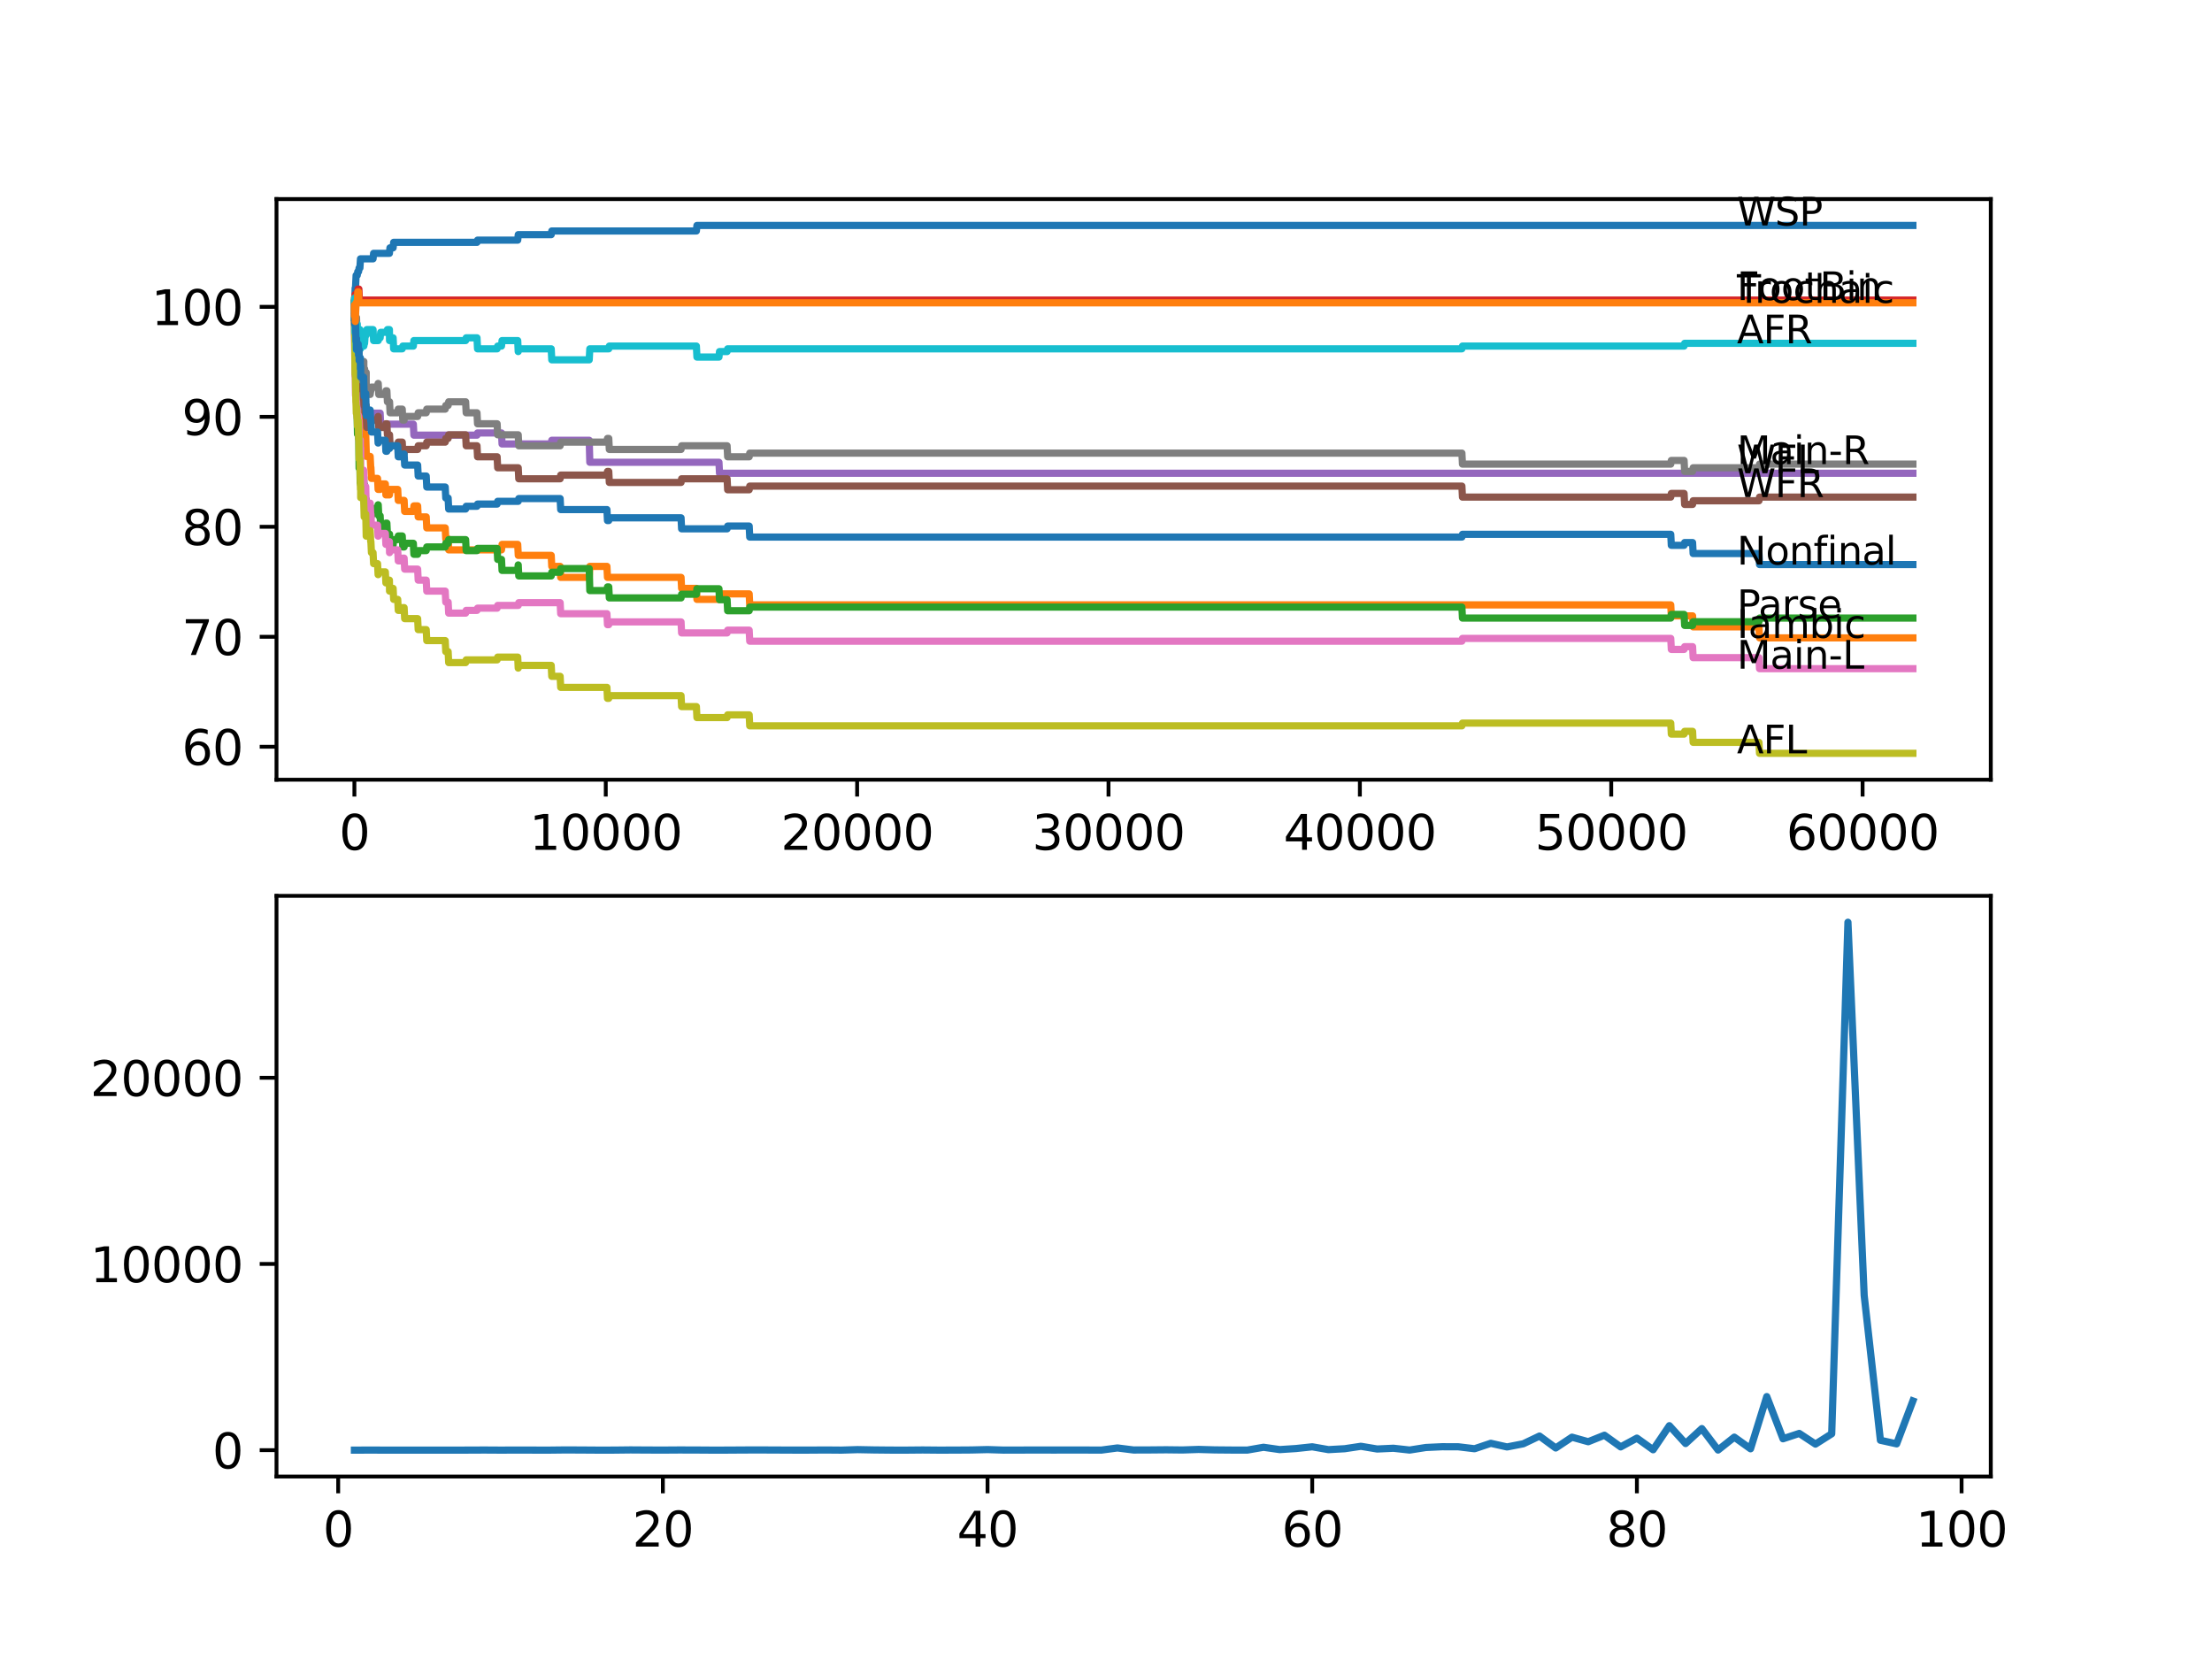 <?xml version="1.0" encoding="utf-8" standalone="no"?>
<!DOCTYPE svg PUBLIC "-//W3C//DTD SVG 1.1//EN"
  "http://www.w3.org/Graphics/SVG/1.1/DTD/svg11.dtd">
<svg xmlns:xlink="http://www.w3.org/1999/xlink" width="460.8pt" height="345.6pt" viewBox="0 0 460.8 345.6" xmlns="http://www.w3.org/2000/svg" version="1.1">
 <defs>
  <style type="text/css">*{stroke-linejoin: round; stroke-linecap: butt}</style>
 </defs>
 <g id="figure_1">
  <g id="patch_1">
   <path d="M 0 345.6 
L 460.8 345.6 
L 460.8 0 
L 0 0 
z
" style="fill: #ffffff"/>
  </g>
  <g id="axes_1">
   <g id="patch_2">
    <path d="M 57.6 162.432 
L 414.72 162.432 
L 414.72 41.472 
L 57.6 41.472 
z
" style="fill: #ffffff"/>
   </g>
   <g id="matplotlib.axis_1">
    <g id="xtick_1">
     <g id="line2d_1">
      <defs>
       <path id="m48890240a0" d="M 0 0 
L 0 3.5 
" style="stroke: #000000; stroke-width: 0.8"/>
      </defs>
      <g>
       <use xlink:href="#m48890240a0" x="73.827" y="162.432" style="stroke: #000000; stroke-width: 0.8"/>
      </g>
     </g>
     <g id="text_1">
      <!-- 0 -->
      <g transform="translate(70.646 177.03)scale(0.1 -0.1)">
       <defs>
        <path id="DejaVuSans-30" d="M 2034 4250 
Q 1547 4250 1301 3770 
Q 1056 3291 1056 2328 
Q 1056 1369 1301 889 
Q 1547 409 2034 409 
Q 2525 409 2770 889 
Q 3016 1369 3016 2328 
Q 3016 3291 2770 3770 
Q 2525 4250 2034 4250 
z
M 2034 4750 
Q 2819 4750 3233 4129 
Q 3647 3509 3647 2328 
Q 3647 1150 3233 529 
Q 2819 -91 2034 -91 
Q 1250 -91 836 529 
Q 422 1150 422 2328 
Q 422 3509 836 4129 
Q 1250 4750 2034 4750 
z
" transform="scale(0.016)"/>
       </defs>
       <use xlink:href="#DejaVuSans-30"/>
      </g>
     </g>
    </g>
    <g id="xtick_2">
     <g id="line2d_2">
      <g>
       <use xlink:href="#m48890240a0" x="126.192" y="162.432" style="stroke: #000000; stroke-width: 0.8"/>
      </g>
     </g>
     <g id="text_2">
      <!-- 10000 -->
      <g transform="translate(110.286 177.03)scale(0.1 -0.1)">
       <defs>
        <path id="DejaVuSans-31" d="M 794 531 
L 1825 531 
L 1825 4091 
L 703 3866 
L 703 4441 
L 1819 4666 
L 2450 4666 
L 2450 531 
L 3481 531 
L 3481 0 
L 794 0 
L 794 531 
z
" transform="scale(0.016)"/>
       </defs>
       <use xlink:href="#DejaVuSans-31"/>
       <use xlink:href="#DejaVuSans-30" x="63.623"/>
       <use xlink:href="#DejaVuSans-30" x="127.246"/>
       <use xlink:href="#DejaVuSans-30" x="190.869"/>
       <use xlink:href="#DejaVuSans-30" x="254.492"/>
      </g>
     </g>
    </g>
    <g id="xtick_3">
     <g id="line2d_3">
      <g>
       <use xlink:href="#m48890240a0" x="178.556" y="162.432" style="stroke: #000000; stroke-width: 0.8"/>
      </g>
     </g>
     <g id="text_3">
      <!-- 20000 -->
      <g transform="translate(162.65 177.03)scale(0.1 -0.1)">
       <defs>
        <path id="DejaVuSans-32" d="M 1228 531 
L 3431 531 
L 3431 0 
L 469 0 
L 469 531 
Q 828 903 1448 1529 
Q 2069 2156 2228 2338 
Q 2531 2678 2651 2914 
Q 2772 3150 2772 3378 
Q 2772 3750 2511 3984 
Q 2250 4219 1831 4219 
Q 1534 4219 1204 4116 
Q 875 4013 500 3803 
L 500 4441 
Q 881 4594 1212 4672 
Q 1544 4750 1819 4750 
Q 2544 4750 2975 4387 
Q 3406 4025 3406 3419 
Q 3406 3131 3298 2873 
Q 3191 2616 2906 2266 
Q 2828 2175 2409 1742 
Q 1991 1309 1228 531 
z
" transform="scale(0.016)"/>
       </defs>
       <use xlink:href="#DejaVuSans-32"/>
       <use xlink:href="#DejaVuSans-30" x="63.623"/>
       <use xlink:href="#DejaVuSans-30" x="127.246"/>
       <use xlink:href="#DejaVuSans-30" x="190.869"/>
       <use xlink:href="#DejaVuSans-30" x="254.492"/>
      </g>
     </g>
    </g>
    <g id="xtick_4">
     <g id="line2d_4">
      <g>
       <use xlink:href="#m48890240a0" x="230.921" y="162.432" style="stroke: #000000; stroke-width: 0.8"/>
      </g>
     </g>
     <g id="text_4">
      <!-- 30000 -->
      <g transform="translate(215.015 177.03)scale(0.1 -0.1)">
       <defs>
        <path id="DejaVuSans-33" d="M 2597 2516 
Q 3050 2419 3304 2112 
Q 3559 1806 3559 1356 
Q 3559 666 3084 287 
Q 2609 -91 1734 -91 
Q 1441 -91 1130 -33 
Q 819 25 488 141 
L 488 750 
Q 750 597 1062 519 
Q 1375 441 1716 441 
Q 2309 441 2620 675 
Q 2931 909 2931 1356 
Q 2931 1769 2642 2001 
Q 2353 2234 1838 2234 
L 1294 2234 
L 1294 2753 
L 1863 2753 
Q 2328 2753 2575 2939 
Q 2822 3125 2822 3475 
Q 2822 3834 2567 4026 
Q 2313 4219 1838 4219 
Q 1578 4219 1281 4162 
Q 984 4106 628 3988 
L 628 4550 
Q 988 4650 1302 4700 
Q 1616 4750 1894 4750 
Q 2613 4750 3031 4423 
Q 3450 4097 3450 3541 
Q 3450 3153 3228 2886 
Q 3006 2619 2597 2516 
z
" transform="scale(0.016)"/>
       </defs>
       <use xlink:href="#DejaVuSans-33"/>
       <use xlink:href="#DejaVuSans-30" x="63.623"/>
       <use xlink:href="#DejaVuSans-30" x="127.246"/>
       <use xlink:href="#DejaVuSans-30" x="190.869"/>
       <use xlink:href="#DejaVuSans-30" x="254.492"/>
      </g>
     </g>
    </g>
    <g id="xtick_5">
     <g id="line2d_5">
      <g>
       <use xlink:href="#m48890240a0" x="283.285" y="162.432" style="stroke: #000000; stroke-width: 0.8"/>
      </g>
     </g>
     <g id="text_5">
      <!-- 40000 -->
      <g transform="translate(267.379 177.03)scale(0.1 -0.1)">
       <defs>
        <path id="DejaVuSans-34" d="M 2419 4116 
L 825 1625 
L 2419 1625 
L 2419 4116 
z
M 2253 4666 
L 3047 4666 
L 3047 1625 
L 3713 1625 
L 3713 1100 
L 3047 1100 
L 3047 0 
L 2419 0 
L 2419 1100 
L 313 1100 
L 313 1709 
L 2253 4666 
z
" transform="scale(0.016)"/>
       </defs>
       <use xlink:href="#DejaVuSans-34"/>
       <use xlink:href="#DejaVuSans-30" x="63.623"/>
       <use xlink:href="#DejaVuSans-30" x="127.246"/>
       <use xlink:href="#DejaVuSans-30" x="190.869"/>
       <use xlink:href="#DejaVuSans-30" x="254.492"/>
      </g>
     </g>
    </g>
    <g id="xtick_6">
     <g id="line2d_6">
      <g>
       <use xlink:href="#m48890240a0" x="335.65" y="162.432" style="stroke: #000000; stroke-width: 0.8"/>
      </g>
     </g>
     <g id="text_6">
      <!-- 50000 -->
      <g transform="translate(319.744 177.03)scale(0.1 -0.1)">
       <defs>
        <path id="DejaVuSans-35" d="M 691 4666 
L 3169 4666 
L 3169 4134 
L 1269 4134 
L 1269 2991 
Q 1406 3038 1543 3061 
Q 1681 3084 1819 3084 
Q 2600 3084 3056 2656 
Q 3513 2228 3513 1497 
Q 3513 744 3044 326 
Q 2575 -91 1722 -91 
Q 1428 -91 1123 -41 
Q 819 9 494 109 
L 494 744 
Q 775 591 1075 516 
Q 1375 441 1709 441 
Q 2250 441 2565 725 
Q 2881 1009 2881 1497 
Q 2881 1984 2565 2268 
Q 2250 2553 1709 2553 
Q 1456 2553 1204 2497 
Q 953 2441 691 2322 
L 691 4666 
z
" transform="scale(0.016)"/>
       </defs>
       <use xlink:href="#DejaVuSans-35"/>
       <use xlink:href="#DejaVuSans-30" x="63.623"/>
       <use xlink:href="#DejaVuSans-30" x="127.246"/>
       <use xlink:href="#DejaVuSans-30" x="190.869"/>
       <use xlink:href="#DejaVuSans-30" x="254.492"/>
      </g>
     </g>
    </g>
    <g id="xtick_7">
     <g id="line2d_7">
      <g>
       <use xlink:href="#m48890240a0" x="388.014" y="162.432" style="stroke: #000000; stroke-width: 0.8"/>
      </g>
     </g>
     <g id="text_7">
      <!-- 60000 -->
      <g transform="translate(372.108 177.03)scale(0.1 -0.1)">
       <defs>
        <path id="DejaVuSans-36" d="M 2113 2584 
Q 1688 2584 1439 2293 
Q 1191 2003 1191 1497 
Q 1191 994 1439 701 
Q 1688 409 2113 409 
Q 2538 409 2786 701 
Q 3034 994 3034 1497 
Q 3034 2003 2786 2293 
Q 2538 2584 2113 2584 
z
M 3366 4563 
L 3366 3988 
Q 3128 4100 2886 4159 
Q 2644 4219 2406 4219 
Q 1781 4219 1451 3797 
Q 1122 3375 1075 2522 
Q 1259 2794 1537 2939 
Q 1816 3084 2150 3084 
Q 2853 3084 3261 2657 
Q 3669 2231 3669 1497 
Q 3669 778 3244 343 
Q 2819 -91 2113 -91 
Q 1303 -91 875 529 
Q 447 1150 447 2328 
Q 447 3434 972 4092 
Q 1497 4750 2381 4750 
Q 2619 4750 2861 4703 
Q 3103 4656 3366 4563 
z
" transform="scale(0.016)"/>
       </defs>
       <use xlink:href="#DejaVuSans-36"/>
       <use xlink:href="#DejaVuSans-30" x="63.623"/>
       <use xlink:href="#DejaVuSans-30" x="127.246"/>
       <use xlink:href="#DejaVuSans-30" x="190.869"/>
       <use xlink:href="#DejaVuSans-30" x="254.492"/>
      </g>
     </g>
    </g>
   </g>
   <g id="matplotlib.axis_2">
    <g id="ytick_1">
     <g id="line2d_8">
      <defs>
       <path id="m3aabf411fd" d="M 0 0 
L -3.5 0 
" style="stroke: #000000; stroke-width: 0.8"/>
      </defs>
      <g>
       <use xlink:href="#m3aabf411fd" x="57.6" y="155.559" style="stroke: #000000; stroke-width: 0.8"/>
      </g>
     </g>
     <g id="text_8">
      <!-- 60 -->
      <g transform="translate(37.875 159.358)scale(0.1 -0.1)">
       <use xlink:href="#DejaVuSans-36"/>
       <use xlink:href="#DejaVuSans-30" x="63.623"/>
      </g>
     </g>
    </g>
    <g id="ytick_2">
     <g id="line2d_9">
      <g>
       <use xlink:href="#m3aabf411fd" x="57.6" y="132.65" style="stroke: #000000; stroke-width: 0.8"/>
      </g>
     </g>
     <g id="text_9">
      <!-- 70 -->
      <g transform="translate(37.875 136.449)scale(0.1 -0.1)">
       <defs>
        <path id="DejaVuSans-37" d="M 525 4666 
L 3525 4666 
L 3525 4397 
L 1831 0 
L 1172 0 
L 2766 4134 
L 525 4134 
L 525 4666 
z
" transform="scale(0.016)"/>
       </defs>
       <use xlink:href="#DejaVuSans-37"/>
       <use xlink:href="#DejaVuSans-30" x="63.623"/>
      </g>
     </g>
    </g>
    <g id="ytick_3">
     <g id="line2d_10">
      <g>
       <use xlink:href="#m3aabf411fd" x="57.6" y="109.741" style="stroke: #000000; stroke-width: 0.8"/>
      </g>
     </g>
     <g id="text_10">
      <!-- 80 -->
      <g transform="translate(37.875 113.54)scale(0.1 -0.1)">
       <defs>
        <path id="DejaVuSans-38" d="M 2034 2216 
Q 1584 2216 1326 1975 
Q 1069 1734 1069 1313 
Q 1069 891 1326 650 
Q 1584 409 2034 409 
Q 2484 409 2743 651 
Q 3003 894 3003 1313 
Q 3003 1734 2745 1975 
Q 2488 2216 2034 2216 
z
M 1403 2484 
Q 997 2584 770 2862 
Q 544 3141 544 3541 
Q 544 4100 942 4425 
Q 1341 4750 2034 4750 
Q 2731 4750 3128 4425 
Q 3525 4100 3525 3541 
Q 3525 3141 3298 2862 
Q 3072 2584 2669 2484 
Q 3125 2378 3379 2068 
Q 3634 1759 3634 1313 
Q 3634 634 3220 271 
Q 2806 -91 2034 -91 
Q 1263 -91 848 271 
Q 434 634 434 1313 
Q 434 1759 690 2068 
Q 947 2378 1403 2484 
z
M 1172 3481 
Q 1172 3119 1398 2916 
Q 1625 2713 2034 2713 
Q 2441 2713 2670 2916 
Q 2900 3119 2900 3481 
Q 2900 3844 2670 4047 
Q 2441 4250 2034 4250 
Q 1625 4250 1398 4047 
Q 1172 3844 1172 3481 
z
" transform="scale(0.016)"/>
       </defs>
       <use xlink:href="#DejaVuSans-38"/>
       <use xlink:href="#DejaVuSans-30" x="63.623"/>
      </g>
     </g>
    </g>
    <g id="ytick_4">
     <g id="line2d_11">
      <g>
       <use xlink:href="#m3aabf411fd" x="57.6" y="86.832" style="stroke: #000000; stroke-width: 0.8"/>
      </g>
     </g>
     <g id="text_11">
      <!-- 90 -->
      <g transform="translate(37.875 90.631)scale(0.1 -0.1)">
       <defs>
        <path id="DejaVuSans-39" d="M 703 97 
L 703 672 
Q 941 559 1184 500 
Q 1428 441 1663 441 
Q 2288 441 2617 861 
Q 2947 1281 2994 2138 
Q 2813 1869 2534 1725 
Q 2256 1581 1919 1581 
Q 1219 1581 811 2004 
Q 403 2428 403 3163 
Q 403 3881 828 4315 
Q 1253 4750 1959 4750 
Q 2769 4750 3195 4129 
Q 3622 3509 3622 2328 
Q 3622 1225 3098 567 
Q 2575 -91 1691 -91 
Q 1453 -91 1209 -44 
Q 966 3 703 97 
z
M 1959 2075 
Q 2384 2075 2632 2365 
Q 2881 2656 2881 3163 
Q 2881 3666 2632 3958 
Q 2384 4250 1959 4250 
Q 1534 4250 1286 3958 
Q 1038 3666 1038 3163 
Q 1038 2656 1286 2365 
Q 1534 2075 1959 2075 
z
" transform="scale(0.016)"/>
       </defs>
       <use xlink:href="#DejaVuSans-39"/>
       <use xlink:href="#DejaVuSans-30" x="63.623"/>
      </g>
     </g>
    </g>
    <g id="ytick_5">
     <g id="line2d_12">
      <g>
       <use xlink:href="#m3aabf411fd" x="57.6" y="63.923" style="stroke: #000000; stroke-width: 0.8"/>
      </g>
     </g>
     <g id="text_12">
      <!-- 100 -->
      <g transform="translate(31.512 67.722)scale(0.1 -0.1)">
       <use xlink:href="#DejaVuSans-31"/>
       <use xlink:href="#DejaVuSans-30" x="63.623"/>
       <use xlink:href="#DejaVuSans-30" x="127.246"/>
      </g>
     </g>
    </g>
   </g>
   <g id="line2d_13">
    <path d="M 73.833 63.923 
L 73.859 63.923 
L 73.985 60.028 
L 74.053 60.028 
L 74.184 57.356 
L 74.414 57.356 
L 74.529 56.592 
L 74.692 56.592 
L 74.807 55.828 
L 74.974 55.828 
L 75.095 53.919 
L 77.713 53.919 
L 77.828 52.774 
L 81.122 52.774 
L 81.237 51.628 
L 81.892 51.628 
L 82.007 50.483 
L 99.366 50.483 
L 99.481 50.025 
L 107.849 50.025 
L 107.964 48.879 
L 114.829 48.879 
L 114.944 48.116 
L 145.069 48.116 
L 145.185 46.97 
L 398.487 46.97 
L 398.487 46.97 
" clip-path="url(#p9bc04502f2)" style="fill: none; stroke: #1f77b4; stroke-width: 1.5; stroke-linecap: square"/>
   </g>
   <g id="line2d_14">
    <path d="M 73.833 66.214 
L 73.848 66.214 
L 73.869 64.992 
L 73.875 67.283 
L 73.943 66.825 
L 73.953 69.116 
L 74.053 66.825 
L 74.058 66.825 
L 74.189 75.988 
L 74.225 75.988 
L 74.278 74.079 
L 74.283 76.37 
L 74.341 75.225 
L 74.403 75.225 
L 74.424 73.316 
L 74.477 77.897 
L 74.498 77.897 
L 74.618 77.897 
L 74.733 80.188 
L 74.739 80.188 
L 74.807 76.752 
L 74.854 79.043 
L 74.964 79.043 
L 74.974 77.897 
L 75.042 82.479 
L 75.058 82.479 
L 75.063 82.479 
L 75.184 87.061 
L 75.749 87.061 
L 75.87 91.643 
L 75.995 91.643 
L 76.111 90.497 
L 76.194 90.497 
L 76.315 95.079 
L 77.111 95.079 
L 77.226 97.37 
L 77.263 97.37 
L 77.378 99.661 
L 78.65 99.661 
L 78.765 101.952 
L 79.19 101.952 
L 79.305 100.807 
L 80.274 100.807 
L 80.389 103.097 
L 81.122 103.097 
L 81.237 101.952 
L 82.85 101.952 
L 82.965 104.243 
L 84.185 104.243 
L 84.3 106.534 
L 86.107 106.534 
L 86.222 105.388 
L 87.002 105.388 
L 87.118 107.679 
L 88.788 107.679 
L 88.903 109.97 
L 92.747 109.97 
L 92.862 112.261 
L 93.354 112.261 
L 93.469 114.552 
L 104.471 114.552 
L 104.586 113.407 
L 107.849 113.407 
L 107.964 115.697 
L 114.829 115.697 
L 114.944 117.988 
L 116.688 117.988 
L 116.803 120.279 
L 122.746 120.279 
L 122.867 117.988 
L 126.433 117.988 
L 126.548 120.279 
L 141.875 120.279 
L 141.99 122.57 
L 145.069 122.57 
L 145.185 124.861 
L 149.772 124.861 
L 149.887 123.716 
L 156.066 123.716 
L 156.181 126.007 
L 348.05 126.007 
L 348.165 128.297 
L 352.595 128.297 
L 352.71 130.588 
L 366.425 130.588 
L 366.54 132.879 
L 398.487 132.879 
L 398.487 132.879 
" clip-path="url(#p9bc04502f2)" style="fill: none; stroke: #ff7f0e; stroke-width: 1.5; stroke-linecap: square"/>
   </g>
   <g id="line2d_15">
    <path d="M 73.833 63.159 
L 73.964 74.041 
L 74.016 74.041 
L 74.131 78.05 
L 74.225 75.95 
L 74.231 78.241 
L 74.236 78.241 
L 74.262 78.241 
L 74.388 86.641 
L 74.403 86.641 
L 74.472 90.459 
L 74.519 89.887 
L 74.618 89.887 
L 74.686 89.123 
L 74.692 91.414 
L 74.723 90.65 
L 74.739 90.65 
L 74.807 97.523 
L 74.859 96.759 
L 74.964 96.759 
L 75.037 100.577 
L 75.079 98.668 
L 75.095 98.668 
L 75.137 100.959 
L 75.205 100.196 
L 75.749 100.196 
L 75.791 99.432 
L 75.796 101.723 
L 75.854 100.959 
L 75.948 100.959 
L 76.069 105.541 
L 76.194 105.541 
L 76.289 104.014 
L 76.294 106.305 
L 76.299 106.305 
L 76.304 106.305 
L 76.42 108.596 
L 77.111 108.596 
L 77.226 107.832 
L 77.263 107.832 
L 77.378 107.068 
L 77.713 107.068 
L 77.828 105.923 
L 78.65 105.923 
L 78.765 105.159 
L 78.792 105.159 
L 78.907 107.45 
L 79.19 107.45 
L 79.305 109.741 
L 80.274 109.741 
L 80.389 108.977 
L 80.593 108.977 
L 80.708 111.268 
L 81.148 111.268 
L 81.263 113.559 
L 81.892 113.559 
L 82.007 112.414 
L 82.85 112.414 
L 82.965 111.65 
L 83.792 111.65 
L 83.908 113.941 
L 84.185 113.941 
L 84.3 113.177 
L 86.107 113.177 
L 86.222 115.468 
L 87.002 115.468 
L 87.118 114.705 
L 88.788 114.705 
L 88.903 113.941 
L 92.747 113.941 
L 92.862 113.177 
L 93.354 113.177 
L 93.469 112.414 
L 96.999 112.414 
L 97.114 114.705 
L 99.366 114.705 
L 99.481 114.247 
L 103.56 114.247 
L 103.675 116.537 
L 104.471 116.537 
L 104.586 118.828 
L 107.849 118.828 
L 107.953 117.683 
L 108.069 119.974 
L 114.829 119.974 
L 114.944 119.21 
L 116.688 119.21 
L 116.803 118.447 
L 122.746 118.447 
L 122.867 123.028 
L 126.433 123.028 
L 126.548 122.265 
L 126.815 122.265 
L 126.93 124.556 
L 141.875 124.556 
L 141.99 123.792 
L 145.069 123.792 
L 145.185 122.647 
L 149.772 122.647 
L 149.887 124.937 
L 151.468 124.937 
L 151.584 127.228 
L 156.066 127.228 
L 156.181 126.465 
L 304.54 126.465 
L 304.655 128.756 
L 348.05 128.756 
L 348.165 127.992 
L 350.825 127.992 
L 350.94 130.283 
L 352.595 130.283 
L 352.71 129.519 
L 366.425 129.519 
L 366.54 128.756 
L 398.487 128.756 
L 398.487 128.756 
" clip-path="url(#p9bc04502f2)" style="fill: none; stroke: #2ca02c; stroke-width: 1.5; stroke-linecap: square"/>
   </g>
   <g id="line2d_16">
    <path d="M 73.833 63.923 
L 73.974 61.365 
L 74.466 61.365 
L 74.587 60.219 
L 74.76 60.219 
L 74.875 62.51 
L 398.487 62.51 
L 398.487 62.51 
" clip-path="url(#p9bc04502f2)" style="fill: none; stroke: #d62728; stroke-width: 1.5; stroke-linecap: square"/>
   </g>
   <g id="line2d_17">
    <path d="M 73.833 63.923 
L 73.943 73.85 
L 73.964 73.087 
L 74.016 73.087 
L 74.131 75.377 
L 74.252 73.85 
L 74.262 73.85 
L 74.383 78.432 
L 74.403 78.432 
L 74.519 80.723 
L 74.692 80.723 
L 74.739 79.959 
L 74.744 82.25 
L 74.791 82.25 
L 74.964 82.25 
L 74.974 84.541 
L 75.074 83.777 
L 75.995 83.777 
L 76.111 86.068 
L 79.19 86.068 
L 79.305 88.359 
L 86.107 88.359 
L 86.222 90.65 
L 99.366 90.65 
L 99.481 90.192 
L 104.471 90.192 
L 104.586 92.483 
L 114.829 92.483 
L 114.944 91.719 
L 122.746 91.719 
L 122.867 96.301 
L 149.772 96.301 
L 149.887 98.592 
L 398.487 98.592 
L 398.487 98.592 
" clip-path="url(#p9bc04502f2)" style="fill: none; stroke: #9467bd; stroke-width: 1.5; stroke-linecap: square"/>
   </g>
   <g id="line2d_18">
    <path d="M 73.833 63.159 
L 73.885 67.741 
L 73.953 67.283 
L 73.958 67.283 
L 74.074 71.292 
L 74.163 71.292 
L 74.267 70.719 
L 74.383 74.537 
L 74.466 74.537 
L 74.582 76.828 
L 74.618 76.828 
L 74.686 76.065 
L 74.692 78.356 
L 74.718 78.356 
L 74.744 78.356 
L 74.807 80.647 
L 74.854 79.883 
L 74.995 79.883 
L 75.11 83.701 
L 75.137 83.701 
L 75.252 82.937 
L 75.749 82.937 
L 75.791 82.174 
L 75.796 84.465 
L 75.854 83.701 
L 75.948 83.701 
L 76.063 85.992 
L 76.194 85.992 
L 76.289 84.465 
L 76.294 86.756 
L 76.299 86.756 
L 76.304 86.756 
L 76.42 89.047 
L 77.111 89.047 
L 77.226 88.283 
L 77.263 88.283 
L 77.378 87.519 
L 78.65 87.519 
L 78.765 86.756 
L 78.792 86.756 
L 78.907 89.047 
L 80.274 89.047 
L 80.389 88.283 
L 80.593 88.283 
L 80.708 90.574 
L 81.148 90.574 
L 81.263 92.865 
L 82.85 92.865 
L 82.965 92.101 
L 83.792 92.101 
L 83.908 94.392 
L 84.185 94.392 
L 84.3 93.628 
L 87.002 93.628 
L 87.118 92.865 
L 88.788 92.865 
L 88.903 92.101 
L 92.747 92.101 
L 92.862 91.337 
L 93.354 91.337 
L 93.469 90.574 
L 96.999 90.574 
L 97.114 92.865 
L 99.366 92.865 
L 99.481 95.156 
L 103.56 95.156 
L 103.675 97.447 
L 107.953 97.447 
L 108.069 99.737 
L 116.688 99.737 
L 116.803 98.974 
L 126.433 98.974 
L 126.548 98.21 
L 126.815 98.21 
L 126.93 100.501 
L 141.875 100.501 
L 141.99 99.737 
L 151.468 99.737 
L 151.584 102.028 
L 156.066 102.028 
L 156.181 101.265 
L 304.54 101.265 
L 304.655 103.556 
L 348.05 103.556 
L 348.165 102.792 
L 350.825 102.792 
L 350.94 105.083 
L 352.595 105.083 
L 352.71 104.319 
L 366.425 104.319 
L 366.54 103.556 
L 398.487 103.556 
L 398.487 103.556 
" clip-path="url(#p9bc04502f2)" style="fill: none; stroke: #8c564b; stroke-width: 1.5; stroke-linecap: square"/>
   </g>
   <g id="line2d_19">
    <path d="M 73.833 66.214 
L 73.958 78.356 
L 73.969 77.783 
L 74.016 77.783 
L 74.058 82.365 
L 74.136 81.907 
L 74.163 81.907 
L 74.267 84.197 
L 74.273 83.625 
L 74.278 83.625 
L 74.372 85.916 
L 74.388 85.343 
L 74.414 85.343 
L 74.466 87.634 
L 74.524 86.488 
L 74.618 86.488 
L 74.686 88.779 
L 74.728 88.207 
L 74.744 88.207 
L 74.76 87.634 
L 74.812 92.216 
L 74.817 92.216 
L 74.995 92.216 
L 75.063 91.643 
L 75.069 93.934 
L 75.089 93.934 
L 75.095 93.934 
L 75.126 93.361 
L 75.142 97.943 
L 75.168 97.943 
L 75.749 97.943 
L 75.864 101.952 
L 75.948 101.952 
L 76.063 101.379 
L 76.194 101.379 
L 76.289 105.961 
L 76.31 104.816 
L 77.111 104.816 
L 77.226 107.107 
L 77.263 107.107 
L 77.378 109.397 
L 78.65 109.397 
L 78.765 111.688 
L 78.792 111.688 
L 78.907 111.116 
L 80.274 111.116 
L 80.389 113.407 
L 80.593 113.407 
L 80.708 112.834 
L 81.122 112.834 
L 81.148 115.125 
L 81.232 114.552 
L 82.85 114.552 
L 82.965 116.843 
L 83.792 116.843 
L 83.908 116.27 
L 84.185 116.27 
L 84.3 118.561 
L 87.002 118.561 
L 87.118 120.852 
L 88.788 120.852 
L 88.903 123.143 
L 92.747 123.143 
L 92.862 125.434 
L 93.354 125.434 
L 93.469 127.725 
L 96.999 127.725 
L 97.114 127.152 
L 99.366 127.152 
L 99.481 126.694 
L 103.56 126.694 
L 103.675 126.121 
L 107.953 126.121 
L 108.069 125.548 
L 116.688 125.548 
L 116.803 127.839 
L 126.433 127.839 
L 126.548 130.13 
L 126.815 130.13 
L 126.93 129.557 
L 141.875 129.557 
L 141.99 131.848 
L 151.468 131.848 
L 151.584 131.276 
L 156.066 131.276 
L 156.181 133.567 
L 304.54 133.567 
L 304.655 132.994 
L 348.05 132.994 
L 348.165 135.285 
L 350.825 135.285 
L 350.94 134.712 
L 352.595 134.712 
L 352.71 137.003 
L 366.425 137.003 
L 366.54 139.294 
L 398.487 139.294 
L 398.487 139.294 
" clip-path="url(#p9bc04502f2)" style="fill: none; stroke: #e377c2; stroke-width: 1.5; stroke-linecap: square"/>
   </g>
   <g id="line2d_20">
    <path d="M 73.833 63.159 
L 73.854 62.014 
L 73.859 64.305 
L 73.932 63.847 
L 73.958 63.847 
L 74.074 66.71 
L 74.163 66.71 
L 74.267 66.137 
L 74.383 69.956 
L 74.466 69.956 
L 74.582 72.247 
L 74.618 72.247 
L 74.686 71.483 
L 74.692 73.774 
L 74.718 73.774 
L 74.744 73.774 
L 74.807 76.065 
L 74.854 75.301 
L 74.995 75.301 
L 75.11 79.119 
L 75.126 79.119 
L 75.241 76.065 
L 75.749 76.065 
L 75.791 75.301 
L 75.796 77.592 
L 75.854 76.828 
L 75.948 76.828 
L 76.063 79.119 
L 76.194 79.119 
L 76.289 77.592 
L 76.294 79.883 
L 76.299 79.883 
L 76.304 79.883 
L 76.42 82.174 
L 77.111 82.174 
L 77.226 81.41 
L 77.263 81.41 
L 77.378 80.647 
L 78.65 80.647 
L 78.765 79.883 
L 78.792 79.883 
L 78.907 82.174 
L 80.274 82.174 
L 80.389 81.41 
L 80.593 81.41 
L 80.708 83.701 
L 81.148 83.701 
L 81.263 85.992 
L 82.85 85.992 
L 82.965 85.228 
L 83.792 85.228 
L 83.908 87.519 
L 84.185 87.519 
L 84.3 86.756 
L 87.002 86.756 
L 87.118 85.992 
L 88.788 85.992 
L 88.903 85.228 
L 92.747 85.228 
L 92.862 84.465 
L 93.354 84.465 
L 93.469 83.701 
L 96.999 83.701 
L 97.114 85.992 
L 99.366 85.992 
L 99.481 88.283 
L 103.56 88.283 
L 103.675 90.574 
L 107.953 90.574 
L 108.069 92.865 
L 116.688 92.865 
L 116.803 92.101 
L 126.433 92.101 
L 126.548 91.337 
L 126.815 91.337 
L 126.93 93.628 
L 141.875 93.628 
L 141.99 92.865 
L 151.468 92.865 
L 151.584 95.156 
L 156.066 95.156 
L 156.181 94.392 
L 304.54 94.392 
L 304.655 96.683 
L 348.05 96.683 
L 348.165 95.919 
L 350.825 95.919 
L 350.94 98.21 
L 352.595 98.21 
L 352.71 97.447 
L 366.425 97.447 
L 366.54 96.683 
L 398.487 96.683 
L 398.487 96.683 
" clip-path="url(#p9bc04502f2)" style="fill: none; stroke: #7f7f7f; stroke-width: 1.5; stroke-linecap: square"/>
   </g>
   <g id="line2d_21">
    <path d="M 73.833 66.214 
L 73.848 65.832 
L 73.864 69.841 
L 73.875 68.81 
L 73.958 77.974 
L 74 77.401 
L 74.016 77.401 
L 74.142 83.816 
L 74.163 83.816 
L 74.225 86.107 
L 74.273 84.77 
L 74.278 84.77 
L 74.372 87.061 
L 74.388 86.488 
L 74.414 86.488 
L 74.466 88.779 
L 74.524 87.634 
L 74.618 87.634 
L 74.733 91.643 
L 74.744 91.643 
L 74.76 91.07 
L 74.812 95.652 
L 74.817 95.652 
L 74.974 95.652 
L 75.095 101.952 
L 75.137 101.379 
L 75.142 103.67 
L 75.189 103.67 
L 75.749 103.67 
L 75.864 107.679 
L 75.948 107.679 
L 76.063 107.107 
L 76.194 107.107 
L 76.289 111.688 
L 76.31 110.543 
L 77.111 110.543 
L 77.226 112.834 
L 77.263 112.834 
L 77.378 115.125 
L 77.713 115.125 
L 77.828 117.416 
L 78.65 117.416 
L 78.765 119.707 
L 78.792 119.707 
L 78.907 119.134 
L 80.274 119.134 
L 80.389 121.425 
L 80.593 121.425 
L 80.708 120.852 
L 81.122 120.852 
L 81.148 123.143 
L 81.232 122.57 
L 81.892 122.57 
L 82.007 124.861 
L 82.85 124.861 
L 82.965 127.152 
L 83.792 127.152 
L 83.908 126.579 
L 84.185 126.579 
L 84.3 128.87 
L 87.002 128.87 
L 87.118 131.161 
L 88.788 131.161 
L 88.903 133.452 
L 92.747 133.452 
L 92.862 135.743 
L 93.354 135.743 
L 93.469 138.034 
L 96.999 138.034 
L 97.114 137.461 
L 103.56 137.461 
L 103.675 136.888 
L 107.849 136.888 
L 107.953 139.179 
L 107.959 138.607 
L 114.829 138.607 
L 114.944 140.897 
L 116.688 140.897 
L 116.803 143.188 
L 126.433 143.188 
L 126.548 145.479 
L 126.815 145.479 
L 126.93 144.907 
L 141.875 144.907 
L 141.99 147.197 
L 145.069 147.197 
L 145.185 149.488 
L 151.468 149.488 
L 151.584 148.916 
L 156.066 148.916 
L 156.181 151.207 
L 304.54 151.207 
L 304.655 150.634 
L 348.05 150.634 
L 348.165 152.925 
L 350.825 152.925 
L 350.94 152.352 
L 352.595 152.352 
L 352.71 154.643 
L 366.425 154.643 
L 366.54 156.934 
L 398.487 156.934 
L 398.487 156.934 
" clip-path="url(#p9bc04502f2)" style="fill: none; stroke: #bcbd22; stroke-width: 1.5; stroke-linecap: square"/>
   </g>
   <g id="line2d_22">
    <path d="M 73.833 63.923 
L 73.859 62.205 
L 73.88 66.328 
L 73.917 65.87 
L 73.958 69.307 
L 74.032 68.734 
L 74.058 68.734 
L 74.131 68.276 
L 74.136 70.567 
L 74.147 70.567 
L 74.178 70.567 
L 74.225 72.857 
L 74.273 70.376 
L 74.288 70.376 
L 74.32 70.376 
L 74.414 67.512 
L 74.43 69.803 
L 74.686 69.803 
L 74.692 69.23 
L 74.697 71.521 
L 74.796 69.803 
L 74.964 69.803 
L 74.974 68.657 
L 75.042 72.667 
L 75.058 72.667 
L 75.095 72.667 
L 75.21 72.094 
L 75.791 72.094 
L 75.906 71.521 
L 75.948 71.521 
L 76.074 69.803 
L 76.289 69.803 
L 76.409 68.657 
L 77.713 68.657 
L 77.828 70.948 
L 78.792 70.948 
L 78.907 70.376 
L 79.19 70.376 
L 79.305 69.23 
L 80.593 69.23 
L 80.708 68.657 
L 81.122 68.657 
L 81.148 70.948 
L 81.232 70.376 
L 81.892 70.376 
L 82.007 72.667 
L 83.792 72.667 
L 83.908 72.094 
L 86.107 72.094 
L 86.222 70.948 
L 96.999 70.948 
L 97.114 70.376 
L 99.366 70.376 
L 99.481 72.667 
L 103.56 72.667 
L 103.675 72.094 
L 104.471 72.094 
L 104.586 70.948 
L 107.849 70.948 
L 107.953 73.239 
L 107.959 72.667 
L 114.829 72.667 
L 114.944 74.957 
L 122.746 74.957 
L 122.867 72.667 
L 126.815 72.667 
L 126.93 72.094 
L 145.069 72.094 
L 145.185 74.385 
L 149.772 74.385 
L 149.887 73.239 
L 151.468 73.239 
L 151.584 72.667 
L 304.54 72.667 
L 304.655 72.094 
L 350.825 72.094 
L 350.94 71.521 
L 398.487 71.521 
L 398.487 71.521 
" clip-path="url(#p9bc04502f2)" style="fill: none; stroke: #17becf; stroke-width: 1.5; stroke-linecap: square"/>
   </g>
   <g id="line2d_23">
    <path d="M 73.833 66.214 
L 73.885 65.259 
L 73.89 67.55 
L 73.922 67.55 
L 73.958 67.55 
L 74.053 66.977 
L 74.173 71.101 
L 74.267 71.101 
L 74.278 70.528 
L 74.283 72.819 
L 74.362 72.819 
L 74.372 72.819 
L 74.493 71.674 
L 74.618 71.674 
L 74.686 73.965 
L 74.728 73.392 
L 74.744 73.392 
L 74.807 72.819 
L 74.812 75.11 
L 74.838 75.11 
L 74.995 75.11 
L 75.063 74.537 
L 75.069 76.828 
L 75.089 76.828 
L 75.095 76.828 
L 75.137 76.256 
L 75.142 78.547 
L 75.189 78.547 
L 75.749 78.547 
L 75.864 82.556 
L 75.948 82.556 
L 76.063 81.983 
L 76.194 81.983 
L 76.289 86.565 
L 76.31 85.419 
L 77.111 85.419 
L 77.226 87.71 
L 77.263 87.71 
L 77.378 90.001 
L 78.65 90.001 
L 78.765 92.292 
L 78.792 92.292 
L 78.907 91.719 
L 80.274 91.719 
L 80.389 94.01 
L 80.593 94.01 
L 80.708 93.437 
L 81.148 93.437 
L 81.263 92.865 
L 82.85 92.865 
L 82.965 95.156 
L 83.792 95.156 
L 83.908 94.583 
L 84.185 94.583 
L 84.3 96.874 
L 87.002 96.874 
L 87.118 99.165 
L 88.788 99.165 
L 88.903 101.456 
L 92.747 101.456 
L 92.862 103.747 
L 93.354 103.747 
L 93.469 106.037 
L 96.999 106.037 
L 97.114 105.465 
L 99.366 105.465 
L 99.481 105.007 
L 103.56 105.007 
L 103.675 104.434 
L 107.953 104.434 
L 108.069 103.861 
L 116.688 103.861 
L 116.803 106.152 
L 126.433 106.152 
L 126.548 108.443 
L 126.815 108.443 
L 126.93 107.87 
L 141.875 107.87 
L 141.99 110.161 
L 151.468 110.161 
L 151.584 109.588 
L 156.066 109.588 
L 156.181 111.879 
L 304.54 111.879 
L 304.655 111.307 
L 348.05 111.307 
L 348.165 113.597 
L 350.825 113.597 
L 350.94 113.025 
L 352.595 113.025 
L 352.71 115.316 
L 366.425 115.316 
L 366.54 117.607 
L 398.487 117.607 
L 398.487 117.607 
" clip-path="url(#p9bc04502f2)" style="fill: none; stroke: #1f77b4; stroke-width: 1.5; stroke-linecap: square"/>
   </g>
   <g id="line2d_24">
    <path d="M 73.833 63.923 
L 73.848 63.541 
L 73.854 65.832 
L 73.932 64.687 
L 73.953 64.687 
L 74.016 66.977 
L 74.063 65.374 
L 74.068 65.374 
L 74.184 63.083 
L 74.424 63.083 
L 74.54 60.792 
L 74.676 60.792 
L 74.791 63.083 
L 398.487 63.083 
L 398.487 63.083 
" clip-path="url(#p9bc04502f2)" style="fill: none; stroke: #ff7f0e; stroke-width: 1.5; stroke-linecap: square"/>
   </g>
   <g id="patch_3">
    <path d="M 57.6 162.432 
L 57.6 41.472 
" style="fill: none; stroke: #000000; stroke-width: 0.8; stroke-linejoin: miter; stroke-linecap: square"/>
   </g>
   <g id="patch_4">
    <path d="M 414.72 162.432 
L 414.72 41.472 
" style="fill: none; stroke: #000000; stroke-width: 0.8; stroke-linejoin: miter; stroke-linecap: square"/>
   </g>
   <g id="patch_5">
    <path d="M 57.6 162.432 
L 414.72 162.432 
" style="fill: none; stroke: #000000; stroke-width: 0.8; stroke-linejoin: miter; stroke-linecap: square"/>
   </g>
   <g id="patch_6">
    <path d="M 57.6 41.472 
L 414.72 41.472 
" style="fill: none; stroke: #000000; stroke-width: 0.8; stroke-linejoin: miter; stroke-linecap: square"/>
   </g>
   <g id="text_13">
    <!-- WSP -->
    <g transform="translate(361.832 46.97)scale(0.08 -0.08)">
     <defs>
      <path id="DejaVuSans-57" d="M 213 4666 
L 850 4666 
L 1831 722 
L 2809 4666 
L 3519 4666 
L 4500 722 
L 5478 4666 
L 6119 4666 
L 4947 0 
L 4153 0 
L 3169 4050 
L 2175 0 
L 1381 0 
L 213 4666 
z
" transform="scale(0.016)"/>
      <path id="DejaVuSans-53" d="M 3425 4513 
L 3425 3897 
Q 3066 4069 2747 4153 
Q 2428 4238 2131 4238 
Q 1616 4238 1336 4038 
Q 1056 3838 1056 3469 
Q 1056 3159 1242 3001 
Q 1428 2844 1947 2747 
L 2328 2669 
Q 3034 2534 3370 2195 
Q 3706 1856 3706 1288 
Q 3706 609 3251 259 
Q 2797 -91 1919 -91 
Q 1588 -91 1214 -16 
Q 841 59 441 206 
L 441 856 
Q 825 641 1194 531 
Q 1563 422 1919 422 
Q 2459 422 2753 634 
Q 3047 847 3047 1241 
Q 3047 1584 2836 1778 
Q 2625 1972 2144 2069 
L 1759 2144 
Q 1053 2284 737 2584 
Q 422 2884 422 3419 
Q 422 4038 858 4394 
Q 1294 4750 2059 4750 
Q 2388 4750 2728 4690 
Q 3069 4631 3425 4513 
z
" transform="scale(0.016)"/>
      <path id="DejaVuSans-50" d="M 1259 4147 
L 1259 2394 
L 2053 2394 
Q 2494 2394 2734 2622 
Q 2975 2850 2975 3272 
Q 2975 3691 2734 3919 
Q 2494 4147 2053 4147 
L 1259 4147 
z
M 628 4666 
L 2053 4666 
Q 2838 4666 3239 4311 
Q 3641 3956 3641 3272 
Q 3641 2581 3239 2228 
Q 2838 1875 2053 1875 
L 1259 1875 
L 1259 0 
L 628 0 
L 628 4666 
z
" transform="scale(0.016)"/>
     </defs>
     <use xlink:href="#DejaVuSans-57"/>
     <use xlink:href="#DejaVuSans-53" x="98.877"/>
     <use xlink:href="#DejaVuSans-50" x="162.354"/>
    </g>
   </g>
   <g id="text_14">
    <!-- Iambic -->
    <g transform="translate(361.832 132.879)scale(0.08 -0.08)">
     <defs>
      <path id="DejaVuSans-49" d="M 628 4666 
L 1259 4666 
L 1259 0 
L 628 0 
L 628 4666 
z
" transform="scale(0.016)"/>
      <path id="DejaVuSans-61" d="M 2194 1759 
Q 1497 1759 1228 1600 
Q 959 1441 959 1056 
Q 959 750 1161 570 
Q 1363 391 1709 391 
Q 2188 391 2477 730 
Q 2766 1069 2766 1631 
L 2766 1759 
L 2194 1759 
z
M 3341 1997 
L 3341 0 
L 2766 0 
L 2766 531 
Q 2569 213 2275 61 
Q 1981 -91 1556 -91 
Q 1019 -91 701 211 
Q 384 513 384 1019 
Q 384 1609 779 1909 
Q 1175 2209 1959 2209 
L 2766 2209 
L 2766 2266 
Q 2766 2663 2505 2880 
Q 2244 3097 1772 3097 
Q 1472 3097 1187 3025 
Q 903 2953 641 2809 
L 641 3341 
Q 956 3463 1253 3523 
Q 1550 3584 1831 3584 
Q 2591 3584 2966 3190 
Q 3341 2797 3341 1997 
z
" transform="scale(0.016)"/>
      <path id="DejaVuSans-6d" d="M 3328 2828 
Q 3544 3216 3844 3400 
Q 4144 3584 4550 3584 
Q 5097 3584 5394 3201 
Q 5691 2819 5691 2113 
L 5691 0 
L 5113 0 
L 5113 2094 
Q 5113 2597 4934 2840 
Q 4756 3084 4391 3084 
Q 3944 3084 3684 2787 
Q 3425 2491 3425 1978 
L 3425 0 
L 2847 0 
L 2847 2094 
Q 2847 2600 2669 2842 
Q 2491 3084 2119 3084 
Q 1678 3084 1418 2786 
Q 1159 2488 1159 1978 
L 1159 0 
L 581 0 
L 581 3500 
L 1159 3500 
L 1159 2956 
Q 1356 3278 1631 3431 
Q 1906 3584 2284 3584 
Q 2666 3584 2933 3390 
Q 3200 3197 3328 2828 
z
" transform="scale(0.016)"/>
      <path id="DejaVuSans-62" d="M 3116 1747 
Q 3116 2381 2855 2742 
Q 2594 3103 2138 3103 
Q 1681 3103 1420 2742 
Q 1159 2381 1159 1747 
Q 1159 1113 1420 752 
Q 1681 391 2138 391 
Q 2594 391 2855 752 
Q 3116 1113 3116 1747 
z
M 1159 2969 
Q 1341 3281 1617 3432 
Q 1894 3584 2278 3584 
Q 2916 3584 3314 3078 
Q 3713 2572 3713 1747 
Q 3713 922 3314 415 
Q 2916 -91 2278 -91 
Q 1894 -91 1617 61 
Q 1341 213 1159 525 
L 1159 0 
L 581 0 
L 581 4863 
L 1159 4863 
L 1159 2969 
z
" transform="scale(0.016)"/>
      <path id="DejaVuSans-69" d="M 603 3500 
L 1178 3500 
L 1178 0 
L 603 0 
L 603 3500 
z
M 603 4863 
L 1178 4863 
L 1178 4134 
L 603 4134 
L 603 4863 
z
" transform="scale(0.016)"/>
      <path id="DejaVuSans-63" d="M 3122 3366 
L 3122 2828 
Q 2878 2963 2633 3030 
Q 2388 3097 2138 3097 
Q 1578 3097 1268 2742 
Q 959 2388 959 1747 
Q 959 1106 1268 751 
Q 1578 397 2138 397 
Q 2388 397 2633 464 
Q 2878 531 3122 666 
L 3122 134 
Q 2881 22 2623 -34 
Q 2366 -91 2075 -91 
Q 1284 -91 818 406 
Q 353 903 353 1747 
Q 353 2603 823 3093 
Q 1294 3584 2113 3584 
Q 2378 3584 2631 3529 
Q 2884 3475 3122 3366 
z
" transform="scale(0.016)"/>
     </defs>
     <use xlink:href="#DejaVuSans-49"/>
     <use xlink:href="#DejaVuSans-61" x="29.492"/>
     <use xlink:href="#DejaVuSans-6d" x="90.771"/>
     <use xlink:href="#DejaVuSans-62" x="188.184"/>
     <use xlink:href="#DejaVuSans-69" x="251.66"/>
     <use xlink:href="#DejaVuSans-63" x="279.443"/>
    </g>
   </g>
   <g id="text_15">
    <!-- Parse -->
    <g transform="translate(361.832 128.756)scale(0.08 -0.08)">
     <defs>
      <path id="DejaVuSans-72" d="M 2631 2963 
Q 2534 3019 2420 3045 
Q 2306 3072 2169 3072 
Q 1681 3072 1420 2755 
Q 1159 2438 1159 1844 
L 1159 0 
L 581 0 
L 581 3500 
L 1159 3500 
L 1159 2956 
Q 1341 3275 1631 3429 
Q 1922 3584 2338 3584 
Q 2397 3584 2469 3576 
Q 2541 3569 2628 3553 
L 2631 2963 
z
" transform="scale(0.016)"/>
      <path id="DejaVuSans-73" d="M 2834 3397 
L 2834 2853 
Q 2591 2978 2328 3040 
Q 2066 3103 1784 3103 
Q 1356 3103 1142 2972 
Q 928 2841 928 2578 
Q 928 2378 1081 2264 
Q 1234 2150 1697 2047 
L 1894 2003 
Q 2506 1872 2764 1633 
Q 3022 1394 3022 966 
Q 3022 478 2636 193 
Q 2250 -91 1575 -91 
Q 1294 -91 989 -36 
Q 684 19 347 128 
L 347 722 
Q 666 556 975 473 
Q 1284 391 1588 391 
Q 1994 391 2212 530 
Q 2431 669 2431 922 
Q 2431 1156 2273 1281 
Q 2116 1406 1581 1522 
L 1381 1569 
Q 847 1681 609 1914 
Q 372 2147 372 2553 
Q 372 3047 722 3315 
Q 1072 3584 1716 3584 
Q 2034 3584 2315 3537 
Q 2597 3491 2834 3397 
z
" transform="scale(0.016)"/>
      <path id="DejaVuSans-65" d="M 3597 1894 
L 3597 1613 
L 953 1613 
Q 991 1019 1311 708 
Q 1631 397 2203 397 
Q 2534 397 2845 478 
Q 3156 559 3463 722 
L 3463 178 
Q 3153 47 2828 -22 
Q 2503 -91 2169 -91 
Q 1331 -91 842 396 
Q 353 884 353 1716 
Q 353 2575 817 3079 
Q 1281 3584 2069 3584 
Q 2775 3584 3186 3129 
Q 3597 2675 3597 1894 
z
M 3022 2063 
Q 3016 2534 2758 2815 
Q 2500 3097 2075 3097 
Q 1594 3097 1305 2825 
Q 1016 2553 972 2059 
L 3022 2063 
z
" transform="scale(0.016)"/>
     </defs>
     <use xlink:href="#DejaVuSans-50"/>
     <use xlink:href="#DejaVuSans-61" x="55.803"/>
     <use xlink:href="#DejaVuSans-72" x="117.082"/>
     <use xlink:href="#DejaVuSans-73" x="158.195"/>
     <use xlink:href="#DejaVuSans-65" x="210.295"/>
    </g>
   </g>
   <g id="text_16">
    <!-- FootBin -->
    <g transform="translate(361.832 62.51)scale(0.08 -0.08)">
     <defs>
      <path id="DejaVuSans-46" d="M 628 4666 
L 3309 4666 
L 3309 4134 
L 1259 4134 
L 1259 2759 
L 3109 2759 
L 3109 2228 
L 1259 2228 
L 1259 0 
L 628 0 
L 628 4666 
z
" transform="scale(0.016)"/>
      <path id="DejaVuSans-6f" d="M 1959 3097 
Q 1497 3097 1228 2736 
Q 959 2375 959 1747 
Q 959 1119 1226 758 
Q 1494 397 1959 397 
Q 2419 397 2687 759 
Q 2956 1122 2956 1747 
Q 2956 2369 2687 2733 
Q 2419 3097 1959 3097 
z
M 1959 3584 
Q 2709 3584 3137 3096 
Q 3566 2609 3566 1747 
Q 3566 888 3137 398 
Q 2709 -91 1959 -91 
Q 1206 -91 779 398 
Q 353 888 353 1747 
Q 353 2609 779 3096 
Q 1206 3584 1959 3584 
z
" transform="scale(0.016)"/>
      <path id="DejaVuSans-74" d="M 1172 4494 
L 1172 3500 
L 2356 3500 
L 2356 3053 
L 1172 3053 
L 1172 1153 
Q 1172 725 1289 603 
Q 1406 481 1766 481 
L 2356 481 
L 2356 0 
L 1766 0 
Q 1100 0 847 248 
Q 594 497 594 1153 
L 594 3053 
L 172 3053 
L 172 3500 
L 594 3500 
L 594 4494 
L 1172 4494 
z
" transform="scale(0.016)"/>
      <path id="DejaVuSans-42" d="M 1259 2228 
L 1259 519 
L 2272 519 
Q 2781 519 3026 730 
Q 3272 941 3272 1375 
Q 3272 1813 3026 2020 
Q 2781 2228 2272 2228 
L 1259 2228 
z
M 1259 4147 
L 1259 2741 
L 2194 2741 
Q 2656 2741 2882 2914 
Q 3109 3088 3109 3444 
Q 3109 3797 2882 3972 
Q 2656 4147 2194 4147 
L 1259 4147 
z
M 628 4666 
L 2241 4666 
Q 2963 4666 3353 4366 
Q 3744 4066 3744 3513 
Q 3744 3084 3544 2831 
Q 3344 2578 2956 2516 
Q 3422 2416 3680 2098 
Q 3938 1781 3938 1306 
Q 3938 681 3513 340 
Q 3088 0 2303 0 
L 628 0 
L 628 4666 
z
" transform="scale(0.016)"/>
      <path id="DejaVuSans-6e" d="M 3513 2113 
L 3513 0 
L 2938 0 
L 2938 2094 
Q 2938 2591 2744 2837 
Q 2550 3084 2163 3084 
Q 1697 3084 1428 2787 
Q 1159 2491 1159 1978 
L 1159 0 
L 581 0 
L 581 3500 
L 1159 3500 
L 1159 2956 
Q 1366 3272 1645 3428 
Q 1925 3584 2291 3584 
Q 2894 3584 3203 3211 
Q 3513 2838 3513 2113 
z
" transform="scale(0.016)"/>
     </defs>
     <use xlink:href="#DejaVuSans-46"/>
     <use xlink:href="#DejaVuSans-6f" x="53.895"/>
     <use xlink:href="#DejaVuSans-6f" x="115.076"/>
     <use xlink:href="#DejaVuSans-74" x="176.258"/>
     <use xlink:href="#DejaVuSans-42" x="215.467"/>
     <use xlink:href="#DejaVuSans-69" x="284.07"/>
     <use xlink:href="#DejaVuSans-6e" x="311.854"/>
    </g>
   </g>
   <g id="text_17">
    <!-- WFL -->
    <g transform="translate(361.832 98.592)scale(0.08 -0.08)">
     <defs>
      <path id="DejaVuSans-4c" d="M 628 4666 
L 1259 4666 
L 1259 531 
L 3531 531 
L 3531 0 
L 628 0 
L 628 4666 
z
" transform="scale(0.016)"/>
     </defs>
     <use xlink:href="#DejaVuSans-57"/>
     <use xlink:href="#DejaVuSans-46" x="98.877"/>
     <use xlink:href="#DejaVuSans-4c" x="156.396"/>
    </g>
   </g>
   <g id="text_18">
    <!-- WFR -->
    <g transform="translate(361.832 103.556)scale(0.08 -0.08)">
     <defs>
      <path id="DejaVuSans-52" d="M 2841 2188 
Q 3044 2119 3236 1894 
Q 3428 1669 3622 1275 
L 4263 0 
L 3584 0 
L 2988 1197 
Q 2756 1666 2539 1819 
Q 2322 1972 1947 1972 
L 1259 1972 
L 1259 0 
L 628 0 
L 628 4666 
L 2053 4666 
Q 2853 4666 3247 4331 
Q 3641 3997 3641 3322 
Q 3641 2881 3436 2590 
Q 3231 2300 2841 2188 
z
M 1259 4147 
L 1259 2491 
L 2053 2491 
Q 2509 2491 2742 2702 
Q 2975 2913 2975 3322 
Q 2975 3731 2742 3939 
Q 2509 4147 2053 4147 
L 1259 4147 
z
" transform="scale(0.016)"/>
     </defs>
     <use xlink:href="#DejaVuSans-57"/>
     <use xlink:href="#DejaVuSans-46" x="98.877"/>
     <use xlink:href="#DejaVuSans-52" x="156.396"/>
    </g>
   </g>
   <g id="text_19">
    <!-- Main-L -->
    <g transform="translate(361.832 139.294)scale(0.08 -0.08)">
     <defs>
      <path id="DejaVuSans-4d" d="M 628 4666 
L 1569 4666 
L 2759 1491 
L 3956 4666 
L 4897 4666 
L 4897 0 
L 4281 0 
L 4281 4097 
L 3078 897 
L 2444 897 
L 1241 4097 
L 1241 0 
L 628 0 
L 628 4666 
z
" transform="scale(0.016)"/>
      <path id="DejaVuSans-2d" d="M 313 2009 
L 1997 2009 
L 1997 1497 
L 313 1497 
L 313 2009 
z
" transform="scale(0.016)"/>
     </defs>
     <use xlink:href="#DejaVuSans-4d"/>
     <use xlink:href="#DejaVuSans-61" x="86.279"/>
     <use xlink:href="#DejaVuSans-69" x="147.559"/>
     <use xlink:href="#DejaVuSans-6e" x="175.342"/>
     <use xlink:href="#DejaVuSans-2d" x="238.721"/>
     <use xlink:href="#DejaVuSans-4c" x="274.805"/>
    </g>
   </g>
   <g id="text_20">
    <!-- Main-R -->
    <g transform="translate(361.832 96.683)scale(0.08 -0.08)">
     <use xlink:href="#DejaVuSans-4d"/>
     <use xlink:href="#DejaVuSans-61" x="86.279"/>
     <use xlink:href="#DejaVuSans-69" x="147.559"/>
     <use xlink:href="#DejaVuSans-6e" x="175.342"/>
     <use xlink:href="#DejaVuSans-2d" x="238.721"/>
     <use xlink:href="#DejaVuSans-52" x="274.805"/>
    </g>
   </g>
   <g id="text_21">
    <!-- AFL -->
    <g transform="translate(361.832 156.934)scale(0.08 -0.08)">
     <defs>
      <path id="DejaVuSans-41" d="M 2188 4044 
L 1331 1722 
L 3047 1722 
L 2188 4044 
z
M 1831 4666 
L 2547 4666 
L 4325 0 
L 3669 0 
L 3244 1197 
L 1141 1197 
L 716 0 
L 50 0 
L 1831 4666 
z
" transform="scale(0.016)"/>
     </defs>
     <use xlink:href="#DejaVuSans-41"/>
     <use xlink:href="#DejaVuSans-46" x="68.408"/>
     <use xlink:href="#DejaVuSans-4c" x="125.928"/>
    </g>
   </g>
   <g id="text_22">
    <!-- AFR -->
    <g transform="translate(361.832 71.521)scale(0.08 -0.08)">
     <use xlink:href="#DejaVuSans-41"/>
     <use xlink:href="#DejaVuSans-46" x="68.408"/>
     <use xlink:href="#DejaVuSans-52" x="125.928"/>
    </g>
   </g>
   <g id="text_23">
    <!-- Nonfinal -->
    <g transform="translate(361.832 117.607)scale(0.08 -0.08)">
     <defs>
      <path id="DejaVuSans-4e" d="M 628 4666 
L 1478 4666 
L 3547 763 
L 3547 4666 
L 4159 4666 
L 4159 0 
L 3309 0 
L 1241 3903 
L 1241 0 
L 628 0 
L 628 4666 
z
" transform="scale(0.016)"/>
      <path id="DejaVuSans-66" d="M 2375 4863 
L 2375 4384 
L 1825 4384 
Q 1516 4384 1395 4259 
Q 1275 4134 1275 3809 
L 1275 3500 
L 2222 3500 
L 2222 3053 
L 1275 3053 
L 1275 0 
L 697 0 
L 697 3053 
L 147 3053 
L 147 3500 
L 697 3500 
L 697 3744 
Q 697 4328 969 4595 
Q 1241 4863 1831 4863 
L 2375 4863 
z
" transform="scale(0.016)"/>
      <path id="DejaVuSans-6c" d="M 603 4863 
L 1178 4863 
L 1178 0 
L 603 0 
L 603 4863 
z
" transform="scale(0.016)"/>
     </defs>
     <use xlink:href="#DejaVuSans-4e"/>
     <use xlink:href="#DejaVuSans-6f" x="74.805"/>
     <use xlink:href="#DejaVuSans-6e" x="135.986"/>
     <use xlink:href="#DejaVuSans-66" x="199.365"/>
     <use xlink:href="#DejaVuSans-69" x="234.57"/>
     <use xlink:href="#DejaVuSans-6e" x="262.354"/>
     <use xlink:href="#DejaVuSans-61" x="325.732"/>
     <use xlink:href="#DejaVuSans-6c" x="387.012"/>
    </g>
   </g>
   <g id="text_24">
    <!-- Trochaic -->
    <g transform="translate(361.832 63.083)scale(0.08 -0.08)">
     <defs>
      <path id="DejaVuSans-54" d="M -19 4666 
L 3928 4666 
L 3928 4134 
L 2272 4134 
L 2272 0 
L 1638 0 
L 1638 4134 
L -19 4134 
L -19 4666 
z
" transform="scale(0.016)"/>
      <path id="DejaVuSans-68" d="M 3513 2113 
L 3513 0 
L 2938 0 
L 2938 2094 
Q 2938 2591 2744 2837 
Q 2550 3084 2163 3084 
Q 1697 3084 1428 2787 
Q 1159 2491 1159 1978 
L 1159 0 
L 581 0 
L 581 4863 
L 1159 4863 
L 1159 2956 
Q 1366 3272 1645 3428 
Q 1925 3584 2291 3584 
Q 2894 3584 3203 3211 
Q 3513 2838 3513 2113 
z
" transform="scale(0.016)"/>
     </defs>
     <use xlink:href="#DejaVuSans-54"/>
     <use xlink:href="#DejaVuSans-72" x="46.334"/>
     <use xlink:href="#DejaVuSans-6f" x="85.197"/>
     <use xlink:href="#DejaVuSans-63" x="146.379"/>
     <use xlink:href="#DejaVuSans-68" x="201.359"/>
     <use xlink:href="#DejaVuSans-61" x="264.738"/>
     <use xlink:href="#DejaVuSans-69" x="326.018"/>
     <use xlink:href="#DejaVuSans-63" x="353.801"/>
    </g>
   </g>
  </g>
  <g id="axes_2">
   <g id="patch_7">
    <path d="M 57.6 307.584 
L 414.72 307.584 
L 414.72 186.624 
L 57.6 186.624 
z
" style="fill: #ffffff"/>
   </g>
   <g id="matplotlib.axis_3">
    <g id="xtick_8">
     <g id="line2d_25">
      <g>
       <use xlink:href="#m48890240a0" x="70.451" y="307.584" style="stroke: #000000; stroke-width: 0.8"/>
      </g>
     </g>
     <g id="text_25">
      <!-- 0 -->
      <g transform="translate(67.27 322.182)scale(0.1 -0.1)">
       <use xlink:href="#DejaVuSans-30"/>
      </g>
     </g>
    </g>
    <g id="xtick_9">
     <g id="line2d_26">
      <g>
       <use xlink:href="#m48890240a0" x="138.087" y="307.584" style="stroke: #000000; stroke-width: 0.8"/>
      </g>
     </g>
     <g id="text_26">
      <!-- 20 -->
      <g transform="translate(131.725 322.182)scale(0.1 -0.1)">
       <use xlink:href="#DejaVuSans-32"/>
       <use xlink:href="#DejaVuSans-30" x="63.623"/>
      </g>
     </g>
    </g>
    <g id="xtick_10">
     <g id="line2d_27">
      <g>
       <use xlink:href="#m48890240a0" x="205.724" y="307.584" style="stroke: #000000; stroke-width: 0.8"/>
      </g>
     </g>
     <g id="text_27">
      <!-- 40 -->
      <g transform="translate(199.361 322.182)scale(0.1 -0.1)">
       <use xlink:href="#DejaVuSans-34"/>
       <use xlink:href="#DejaVuSans-30" x="63.623"/>
      </g>
     </g>
    </g>
    <g id="xtick_11">
     <g id="line2d_28">
      <g>
       <use xlink:href="#m48890240a0" x="273.36" y="307.584" style="stroke: #000000; stroke-width: 0.8"/>
      </g>
     </g>
     <g id="text_28">
      <!-- 60 -->
      <g transform="translate(266.998 322.182)scale(0.1 -0.1)">
       <use xlink:href="#DejaVuSans-36"/>
       <use xlink:href="#DejaVuSans-30" x="63.623"/>
      </g>
     </g>
    </g>
    <g id="xtick_12">
     <g id="line2d_29">
      <g>
       <use xlink:href="#m48890240a0" x="340.996" y="307.584" style="stroke: #000000; stroke-width: 0.8"/>
      </g>
     </g>
     <g id="text_29">
      <!-- 80 -->
      <g transform="translate(334.634 322.182)scale(0.1 -0.1)">
       <use xlink:href="#DejaVuSans-38"/>
       <use xlink:href="#DejaVuSans-30" x="63.623"/>
      </g>
     </g>
    </g>
    <g id="xtick_13">
     <g id="line2d_30">
      <g>
       <use xlink:href="#m48890240a0" x="408.633" y="307.584" style="stroke: #000000; stroke-width: 0.8"/>
      </g>
     </g>
     <g id="text_30">
      <!-- 100 -->
      <g transform="translate(399.089 322.182)scale(0.1 -0.1)">
       <use xlink:href="#DejaVuSans-31"/>
       <use xlink:href="#DejaVuSans-30" x="63.623"/>
       <use xlink:href="#DejaVuSans-30" x="127.246"/>
      </g>
     </g>
    </g>
   </g>
   <g id="matplotlib.axis_4">
    <g id="ytick_6">
     <g id="line2d_31">
      <g>
       <use xlink:href="#m3aabf411fd" x="57.6" y="302.09" style="stroke: #000000; stroke-width: 0.8"/>
      </g>
     </g>
     <g id="text_31">
      <!-- 0 -->
      <g transform="translate(44.237 305.889)scale(0.1 -0.1)">
       <use xlink:href="#DejaVuSans-30"/>
      </g>
     </g>
    </g>
    <g id="ytick_7">
     <g id="line2d_32">
      <g>
       <use xlink:href="#m3aabf411fd" x="57.6" y="263.306" style="stroke: #000000; stroke-width: 0.8"/>
      </g>
     </g>
     <g id="text_32">
      <!-- 10000 -->
      <g transform="translate(18.788 267.105)scale(0.1 -0.1)">
       <use xlink:href="#DejaVuSans-31"/>
       <use xlink:href="#DejaVuSans-30" x="63.623"/>
       <use xlink:href="#DejaVuSans-30" x="127.246"/>
       <use xlink:href="#DejaVuSans-30" x="190.869"/>
       <use xlink:href="#DejaVuSans-30" x="254.492"/>
      </g>
     </g>
    </g>
    <g id="ytick_8">
     <g id="line2d_33">
      <g>
       <use xlink:href="#m3aabf411fd" x="57.6" y="224.522" style="stroke: #000000; stroke-width: 0.8"/>
      </g>
     </g>
     <g id="text_33">
      <!-- 20000 -->
      <g transform="translate(18.788 228.321)scale(0.1 -0.1)">
       <use xlink:href="#DejaVuSans-32"/>
       <use xlink:href="#DejaVuSans-30" x="63.623"/>
       <use xlink:href="#DejaVuSans-30" x="127.246"/>
       <use xlink:href="#DejaVuSans-30" x="190.869"/>
       <use xlink:href="#DejaVuSans-30" x="254.492"/>
      </g>
     </g>
    </g>
   </g>
   <g id="line2d_34">
    <path d="M 73.833 302.086 
L 77.215 302.078 
L 80.596 302.086 
L 83.978 302.086 
L 87.36 302.086 
L 90.742 302.086 
L 94.124 302.086 
L 97.505 302.082 
L 100.887 302.066 
L 104.269 302.086 
L 107.651 302.074 
L 111.033 302.082 
L 114.415 302.086 
L 117.796 302.047 
L 121.178 302.063 
L 124.56 302.086 
L 127.942 302.082 
L 131.324 302.043 
L 134.705 302.066 
L 138.087 302.078 
L 141.469 302.055 
L 144.851 302.063 
L 148.233 302.086 
L 151.615 302.082 
L 154.996 302.059 
L 158.378 302.051 
L 161.76 302.066 
L 165.142 302.082 
L 168.524 302.082 
L 171.905 302.059 
L 175.287 302.086 
L 178.669 301.981 
L 182.051 302.047 
L 185.433 302.082 
L 188.815 302.086 
L 192.196 302.055 
L 195.578 302.086 
L 198.96 302.078 
L 202.342 302.055 
L 205.724 301.973 
L 209.105 302.082 
L 212.487 302.074 
L 215.869 302.059 
L 219.251 302.07 
L 222.633 302.066 
L 226.015 302.066 
L 229.396 302.082 
L 232.778 301.636 
L 236.16 302.059 
L 239.542 302.047 
L 242.924 302.016 
L 246.305 302.055 
L 249.687 301.942 
L 253.069 302.039 
L 256.451 302.07 
L 259.833 302.078 
L 263.215 301.492 
L 266.596 301.977 
L 269.978 301.756 
L 273.36 301.395 
L 276.742 301.985 
L 280.124 301.795 
L 283.505 301.287 
L 286.887 301.853 
L 290.269 301.698 
L 293.651 302.07 
L 297.033 301.539 
L 300.415 301.38 
L 303.796 301.392 
L 307.178 301.799 
L 310.56 300.666 
L 313.942 301.426 
L 317.324 300.767 
L 320.705 299.158 
L 324.087 301.64 
L 327.469 299.39 
L 330.851 300.337 
L 334.233 298.983 
L 337.615 301.415 
L 340.996 299.588 
L 344.378 302.012 
L 347.76 296.997 
L 351.142 300.713 
L 354.524 297.602 
L 357.905 302.066 
L 361.287 299.383 
L 364.669 301.807 
L 368.051 290.935 
L 371.433 299.724 
L 374.815 298.607 
L 378.196 300.833 
L 381.578 298.684 
L 384.96 192.122 
L 388.342 269.864 
L 391.724 300.034 
L 395.105 300.779 
L 398.487 291.847 
" clip-path="url(#p25a9114a67)" style="fill: none; stroke: #1f77b4; stroke-width: 1.5; stroke-linecap: square"/>
   </g>
   <g id="patch_8">
    <path d="M 57.6 307.584 
L 57.6 186.624 
" style="fill: none; stroke: #000000; stroke-width: 0.8; stroke-linejoin: miter; stroke-linecap: square"/>
   </g>
   <g id="patch_9">
    <path d="M 414.72 307.584 
L 414.72 186.624 
" style="fill: none; stroke: #000000; stroke-width: 0.8; stroke-linejoin: miter; stroke-linecap: square"/>
   </g>
   <g id="patch_10">
    <path d="M 57.6 307.584 
L 414.72 307.584 
" style="fill: none; stroke: #000000; stroke-width: 0.8; stroke-linejoin: miter; stroke-linecap: square"/>
   </g>
   <g id="patch_11">
    <path d="M 57.6 186.624 
L 414.72 186.624 
" style="fill: none; stroke: #000000; stroke-width: 0.8; stroke-linejoin: miter; stroke-linecap: square"/>
   </g>
  </g>
 </g>
 <defs>
  <clipPath id="p9bc04502f2">
   <rect x="57.6" y="41.472" width="357.12" height="120.96"/>
  </clipPath>
  <clipPath id="p25a9114a67">
   <rect x="57.6" y="186.624" width="357.12" height="120.96"/>
  </clipPath>
 </defs>
</svg>
